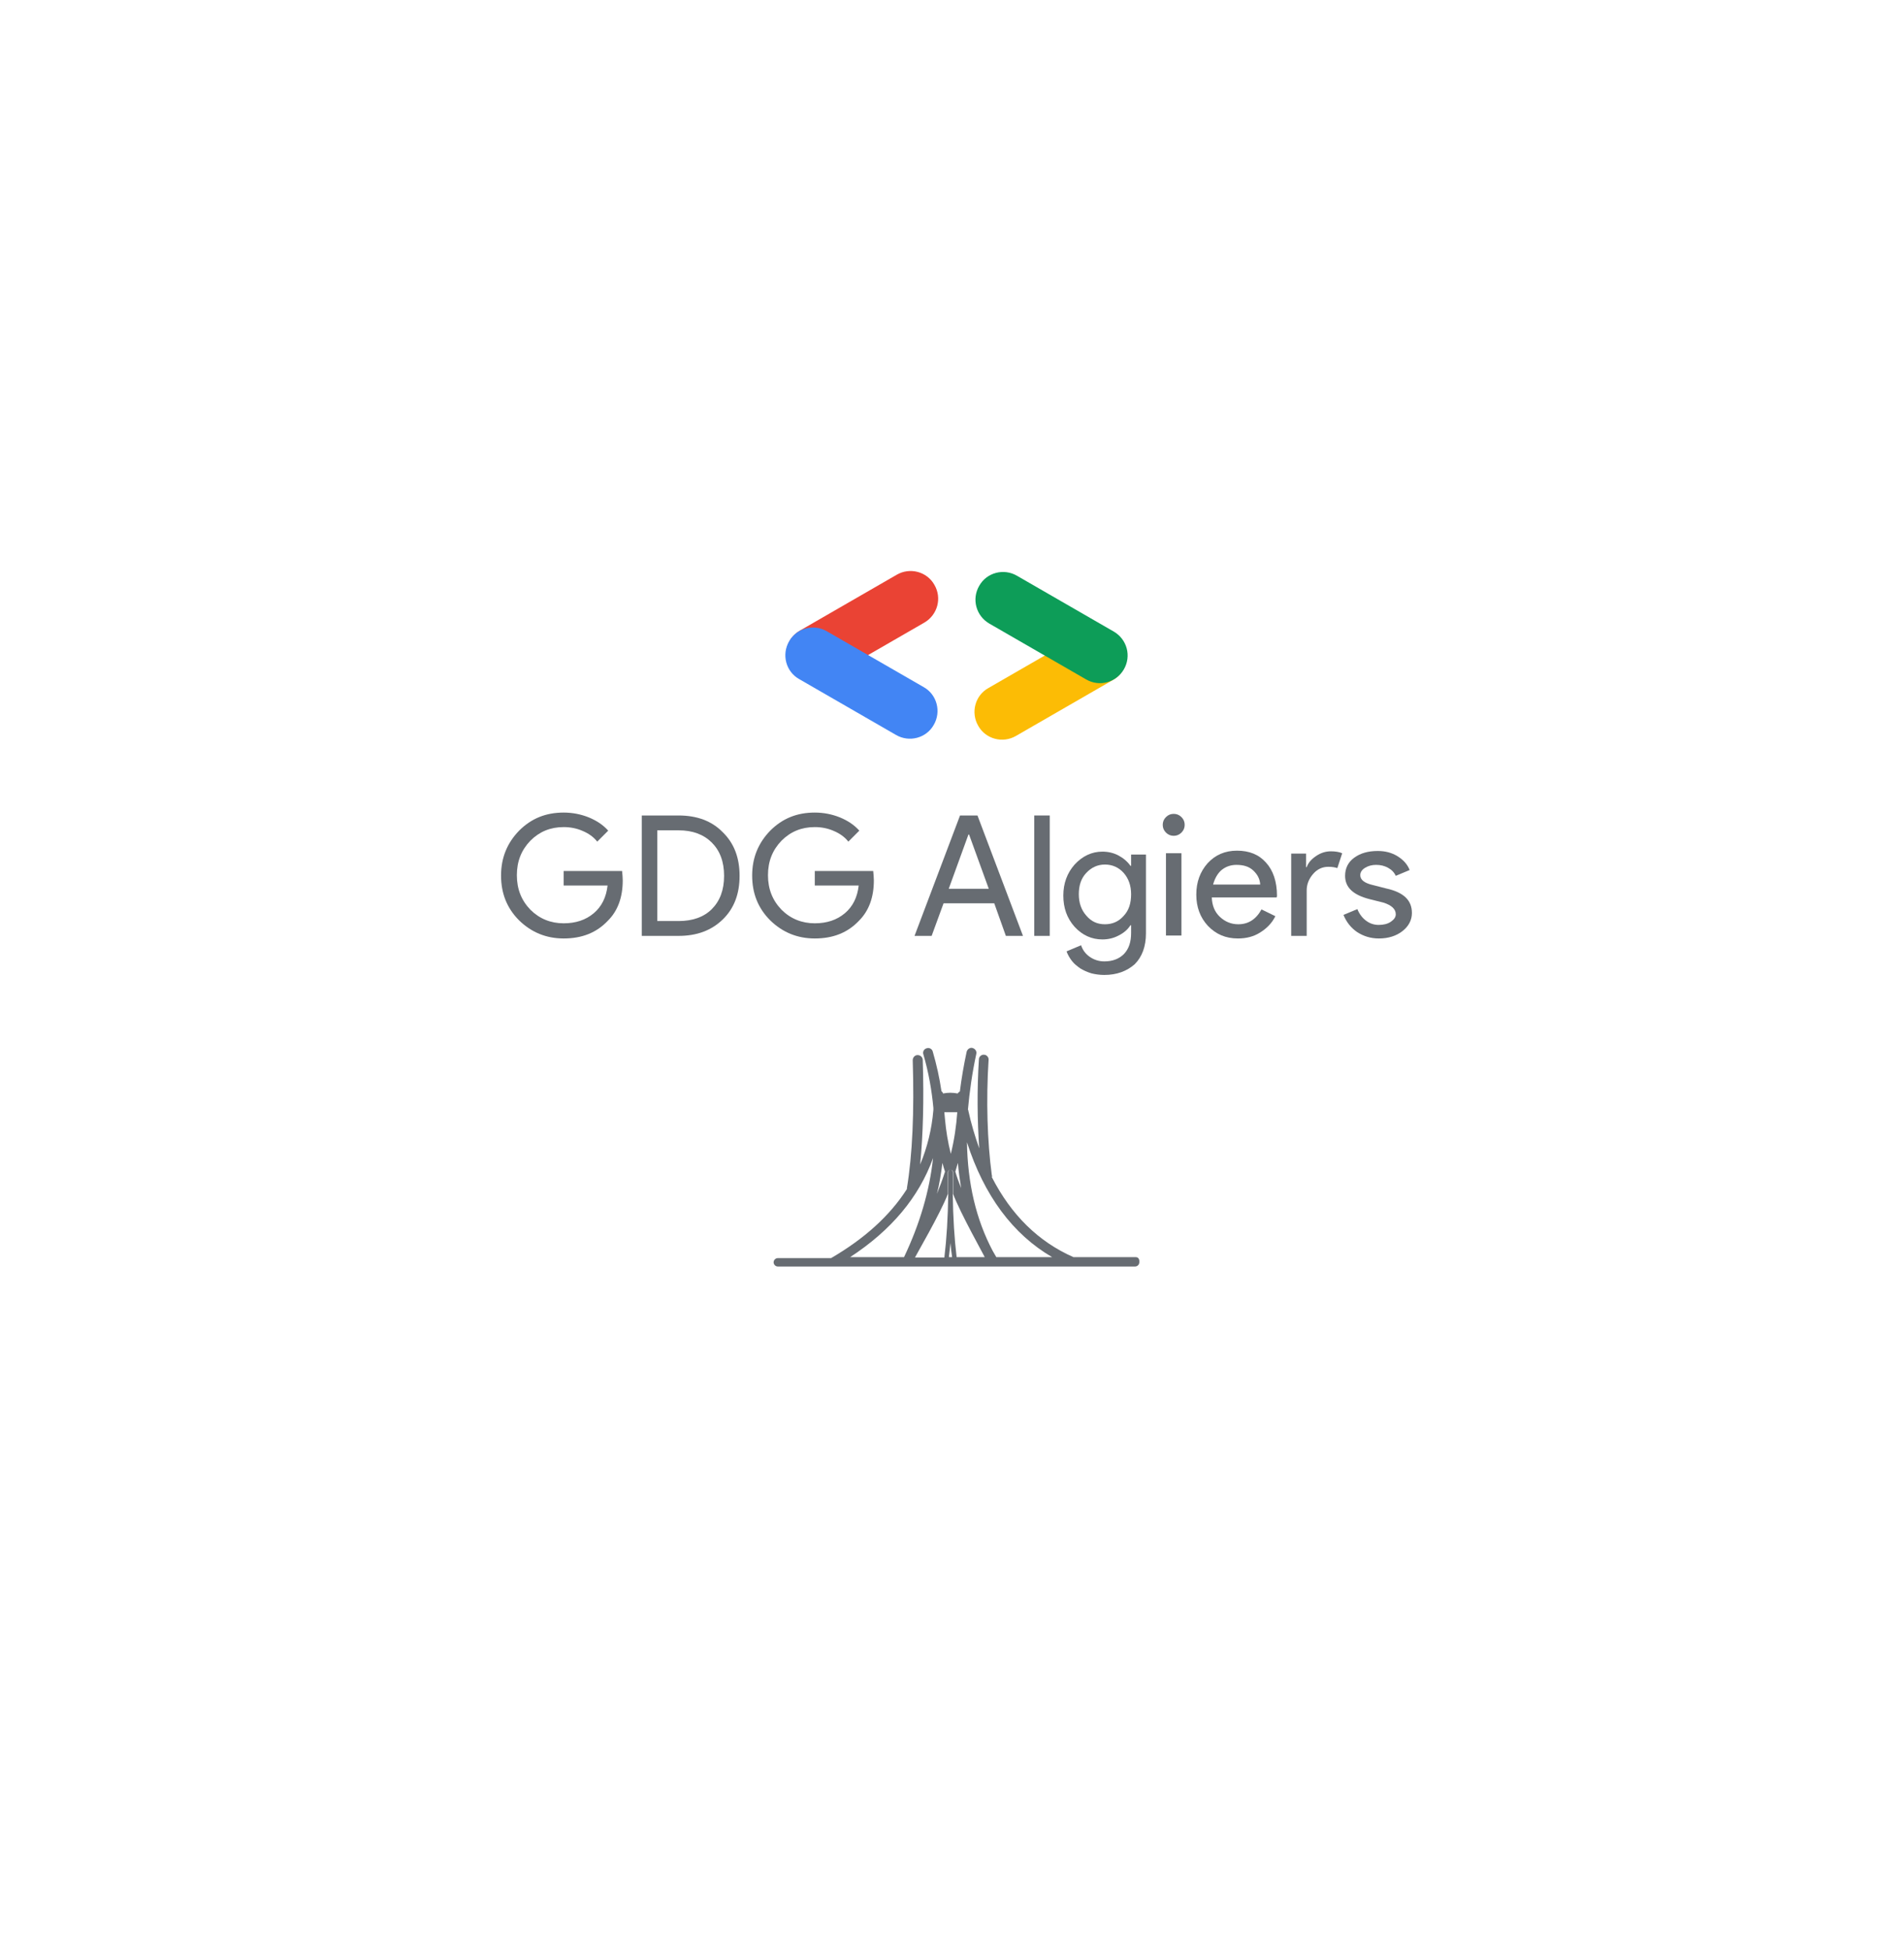<svg width="209" height="214" viewBox="0 0 209 214" fill="none" xmlns="http://www.w3.org/2000/svg">
<g filter="url(#filter0_d_1174_35)">
<path d="M187.109 110.569C187.109 122.131 184.496 133.544 179.467 143.955C174.438 154.367 167.121 163.507 158.064 170.694C149.006 177.881 138.442 182.929 127.16 185.461C115.879 187.992 104.171 187.943 92.911 185.315" stroke-width="1.5"/>
</g>
<g filter="url(#filter1_dddd_1174_35)">
<rect x="31" y="26.669" width="147" height="147" rx="73.5" fill="white"/>
</g>
<g filter="url(#filter2_d_1174_35)">
<path d="M15.979 100.64C15.979 87.761 18.889 75.047 24.492 63.45C30.094 51.852 38.245 41.67 48.334 33.664C58.423 25.658 70.191 20.035 82.758 17.215C95.326 14.395 108.368 14.45 120.91 17.378" stroke-width="1.5"/>
</g>
<path fill-rule="evenodd" clip-rule="evenodd" d="M98.421 63.086L87.792 69.215C86.339 70.065 85.843 71.908 86.693 73.36C87.544 74.813 89.386 75.309 90.839 74.459L101.468 68.329C102.92 67.479 103.416 65.636 102.566 64.184C101.751 62.731 99.873 62.235 98.421 63.086Z" fill="#EA4334"/>
<path fill-rule="evenodd" clip-rule="evenodd" d="M101.396 75.415L90.767 69.286C89.315 68.435 87.437 68.931 86.622 70.384C85.772 71.837 86.268 73.715 87.72 74.529L98.35 80.659C99.802 81.509 101.68 81.013 102.495 79.561C103.345 78.108 102.849 76.23 101.396 75.415Z" fill="#4285F4"/>
<path fill-rule="evenodd" clip-rule="evenodd" d="M108.482 75.522L119.111 69.392C120.564 68.542 122.442 69.038 123.257 70.49C124.107 71.943 123.611 73.821 122.158 74.636L111.529 80.765C110.076 81.615 108.199 81.12 107.384 79.667C106.533 78.214 107.029 76.336 108.482 75.522Z" fill="#FCBC05"/>
<path fill-rule="evenodd" clip-rule="evenodd" d="M111.636 63.192L122.265 69.321C123.717 70.171 124.213 72.014 123.363 73.466C122.513 74.919 120.67 75.415 119.218 74.565L108.589 68.435C107.136 67.585 106.64 65.743 107.49 64.29C108.305 62.837 110.183 62.341 111.636 63.192Z" fill="#0D9D58"/>
<path d="M68.357 96.621C68.357 98.464 67.826 99.952 66.727 101.05C65.487 102.361 63.893 102.999 61.873 102.999C59.96 102.999 58.33 102.326 56.984 101.015C55.638 99.668 55 98.039 55 96.09C55 94.141 55.673 92.512 56.984 91.165C58.33 89.819 59.925 89.181 61.873 89.181C62.83 89.181 63.751 89.358 64.637 89.713C65.487 90.067 66.196 90.528 66.763 91.165L65.558 92.37C65.168 91.874 64.637 91.484 63.964 91.201C63.326 90.917 62.617 90.775 61.873 90.775C60.421 90.775 59.216 91.272 58.224 92.264C57.232 93.291 56.736 94.531 56.736 96.055C56.736 97.578 57.232 98.818 58.224 99.846C59.216 100.838 60.456 101.334 61.873 101.334C63.184 101.334 64.283 100.979 65.168 100.235C66.054 99.491 66.55 98.464 66.692 97.188H61.873V95.594H68.286C68.322 95.984 68.357 96.303 68.357 96.621Z" fill="#676C72"/>
<path d="M70.447 102.716V89.5H74.486C76.506 89.5 78.136 90.102 79.34 91.343C80.58 92.547 81.183 94.141 81.183 96.126C81.183 98.11 80.58 99.704 79.34 100.909C78.1 102.113 76.506 102.716 74.486 102.716H70.447ZM72.148 91.13V101.086H74.486C76.01 101.086 77.25 100.661 78.136 99.775C79.021 98.889 79.482 97.684 79.482 96.126C79.482 94.567 79.021 93.362 78.136 92.476C77.25 91.591 76.045 91.13 74.486 91.13H72.148Z" fill="#676C72"/>
<path d="M95.922 96.621C95.922 98.464 95.39 99.952 94.292 101.05C93.052 102.361 91.457 102.999 89.438 102.999C87.525 102.999 85.895 102.326 84.549 101.015C83.202 99.668 82.564 98.039 82.564 96.09C82.564 94.141 83.238 92.512 84.549 91.165C85.895 89.819 87.489 89.181 89.438 89.181C90.394 89.181 91.316 89.358 92.201 89.713C93.052 90.067 93.76 90.528 94.327 91.165L93.123 92.37C92.733 91.874 92.201 91.484 91.528 91.201C90.891 90.917 90.182 90.775 89.438 90.775C87.985 90.775 86.781 91.272 85.789 92.264C84.797 93.291 84.3 94.531 84.3 96.055C84.3 97.578 84.797 98.818 85.789 99.846C86.781 100.838 88.021 101.334 89.438 101.334C90.749 101.334 91.847 100.979 92.733 100.235C93.619 99.491 94.115 98.464 94.256 97.188H89.438V95.594H95.851C95.886 95.984 95.922 96.303 95.922 96.621Z" fill="#676C72"/>
<path d="M102.265 102.716H100.387L105.382 89.5H107.296L112.291 102.716H110.413L109.138 99.137H103.575L102.265 102.716ZM106.304 91.591L104.142 97.543H108.536L106.374 91.591H106.304Z" fill="#676C72"/>
<path d="M115.231 89.5V102.716H113.53V89.5H115.231Z" fill="#676C72"/>
<path d="M121.219 107.003C120.723 107.003 120.227 106.932 119.802 106.825C119.342 106.684 118.952 106.506 118.598 106.294C118.243 106.046 117.924 105.798 117.676 105.479C117.428 105.16 117.216 104.806 117.074 104.416L118.668 103.743C118.846 104.274 119.164 104.7 119.625 105.018C120.086 105.337 120.617 105.514 121.219 105.514C122.141 105.514 122.849 105.231 123.381 104.7C123.912 104.133 124.16 103.389 124.16 102.397V101.546H124.089C123.77 102.042 123.345 102.397 122.778 102.68C122.247 102.963 121.645 103.105 121.007 103.105C119.838 103.105 118.81 102.645 117.96 101.723C117.109 100.767 116.72 99.633 116.72 98.287C116.72 96.94 117.145 95.806 117.96 94.885C118.81 93.964 119.838 93.468 121.007 93.468C121.645 93.468 122.247 93.61 122.778 93.893C123.31 94.177 123.77 94.567 124.089 95.027H124.16V93.787H125.79V102.432C125.79 103.885 125.365 105.018 124.55 105.833C123.699 106.577 122.601 107.003 121.219 107.003ZM121.29 101.44C122.141 101.44 122.814 101.121 123.345 100.519C123.912 99.916 124.16 99.137 124.16 98.145C124.16 97.188 123.877 96.409 123.345 95.806C122.814 95.204 122.105 94.885 121.29 94.885C120.475 94.885 119.802 95.204 119.235 95.806C118.668 96.409 118.42 97.188 118.42 98.145C118.42 99.102 118.704 99.881 119.235 100.483C119.802 101.157 120.475 101.44 121.29 101.44Z" fill="#676C72"/>
<path d="M130.041 90.527C130.041 90.846 129.935 91.13 129.687 91.378C129.439 91.626 129.155 91.732 128.836 91.732C128.518 91.732 128.234 91.626 127.986 91.378C127.738 91.13 127.632 90.846 127.632 90.527C127.632 90.208 127.738 89.925 127.986 89.677C128.234 89.429 128.518 89.323 128.836 89.323C129.155 89.323 129.439 89.429 129.687 89.677C129.935 89.925 130.041 90.208 130.041 90.527ZM129.687 93.645V102.68H127.986V93.645H129.687Z" fill="#676C72"/>
<path d="M135.887 102.999C134.541 102.999 133.478 102.538 132.592 101.617C131.742 100.696 131.316 99.562 131.316 98.18C131.316 96.799 131.742 95.665 132.556 94.744C133.407 93.822 134.47 93.362 135.781 93.362C137.127 93.362 138.19 93.787 138.969 94.673C139.749 95.523 140.174 96.763 140.174 98.322L140.139 98.499H133.017C133.052 99.385 133.336 100.094 133.903 100.625C134.47 101.156 135.143 101.44 135.922 101.44C137.021 101.44 137.871 100.908 138.473 99.81L139.997 100.554C139.607 101.334 139.04 101.901 138.296 102.361C137.623 102.786 136.808 102.999 135.887 102.999ZM133.159 97.082H138.332C138.296 96.444 138.013 95.948 137.552 95.523C137.092 95.098 136.489 94.921 135.71 94.921C135.072 94.921 134.505 95.133 134.045 95.523C133.619 95.913 133.336 96.444 133.159 97.082Z" fill="#676C72"/>
<path d="M143.434 102.715H141.733V93.681H143.363V95.169H143.434C143.611 94.673 143.966 94.283 144.497 93.929C145.028 93.575 145.56 93.433 146.091 93.433C146.587 93.433 147.013 93.504 147.331 93.645L146.8 95.275C146.587 95.204 146.268 95.133 145.808 95.133C145.17 95.133 144.603 95.381 144.143 95.913C143.682 96.444 143.434 97.047 143.434 97.72V102.715Z" fill="#676C72"/>
<path d="M154.984 100.2C154.984 100.979 154.63 101.652 153.956 102.184C153.283 102.715 152.397 102.999 151.37 102.999C150.449 102.999 149.669 102.751 148.961 102.29C148.288 101.83 147.792 101.192 147.473 100.412L148.996 99.775C149.209 100.306 149.528 100.731 149.953 101.05C150.378 101.369 150.839 101.511 151.335 101.511C151.866 101.511 152.327 101.404 152.681 101.156C153.035 100.908 153.212 100.66 153.212 100.342C153.212 99.775 152.752 99.35 151.866 99.066L150.307 98.676C148.536 98.216 147.65 97.401 147.65 96.125C147.65 95.311 147.969 94.637 148.642 94.141C149.315 93.645 150.165 93.397 151.228 93.397C152.043 93.397 152.752 93.574 153.39 93.964C154.027 94.354 154.488 94.85 154.736 95.488L153.212 96.125C153.035 95.736 152.752 95.452 152.362 95.24C151.972 95.027 151.547 94.921 151.051 94.921C150.591 94.921 150.201 95.027 149.846 95.24C149.492 95.452 149.315 95.736 149.315 96.055C149.315 96.586 149.811 96.94 150.768 97.153L152.149 97.507C154.098 97.932 154.984 98.818 154.984 100.2Z" fill="#676C72"/>
<path d="M124.672 137.975H117.834C113.972 136.274 110.996 133.334 108.87 129.188C108.905 129.118 108.905 129.047 108.87 128.976C108.374 125.256 108.232 120.756 108.516 116.327C108.551 116.044 108.303 115.76 108.019 115.76C107.736 115.725 107.453 115.973 107.453 116.256C107.24 119.587 107.275 122.988 107.488 126.035C107.027 124.724 106.602 123.342 106.283 121.854C106.283 121.819 106.283 121.783 106.248 121.783C106.425 119.835 106.709 117.78 107.169 115.654C107.24 115.371 107.027 115.087 106.744 115.016C106.461 114.945 106.177 115.158 106.106 115.441C105.787 116.93 105.539 118.382 105.362 119.799C105.256 119.835 105.185 119.941 105.114 120.012C104.583 119.906 104.051 119.906 103.52 120.012C103.484 119.906 103.449 119.835 103.343 119.764C103.13 118.311 102.811 116.859 102.386 115.406C102.315 115.123 101.996 114.945 101.713 115.052C101.429 115.123 101.252 115.441 101.359 115.725C101.925 117.674 102.28 119.658 102.457 121.606C102.457 121.642 102.457 121.677 102.457 121.713C102.457 121.713 102.457 121.713 102.457 121.748C102.457 121.783 102.457 121.819 102.457 121.819C102.28 123.945 101.784 125.929 101.004 127.807C101.323 124.582 101.429 120.721 101.288 116.327C101.288 116.044 101.04 115.796 100.721 115.796C100.437 115.796 100.189 116.044 100.189 116.363C100.367 122.031 100.154 126.744 99.552 130.393C99.552 130.428 99.552 130.464 99.552 130.499C97.674 133.44 94.875 135.956 91.225 138.081H85.379C85.132 138.081 84.919 138.294 84.919 138.542C84.919 138.79 85.132 139.003 85.379 139.003H89.56H91.828H98.772H98.879H99.977H100.083H100.615H103.449H103.98H104.512H105.043H107.807H108.338H108.516H108.586H109.685H109.791H117.09H120.207H124.601C124.849 139.003 125.061 138.79 125.061 138.542C125.097 138.152 124.92 137.975 124.672 137.975ZM105.15 127.629C105.22 128.586 105.362 129.507 105.504 130.393C105.256 129.791 105.043 129.188 104.866 128.586C104.972 128.267 105.043 127.948 105.15 127.629ZM103.591 121.5C103.591 121.606 103.591 121.677 103.626 121.783C103.626 121.89 103.626 121.961 103.662 122.067H105.079C104.972 123.555 104.76 125.078 104.37 126.637C104.051 125.362 103.839 124.086 103.732 122.846C103.697 122.598 103.697 122.35 103.662 122.102C103.662 121.996 103.662 121.925 103.662 121.819C103.591 121.677 103.591 121.606 103.591 121.5ZM103.449 127.629C103.52 127.948 103.626 128.267 103.732 128.586C103.484 129.401 103.166 130.216 102.847 131.031C103.13 129.897 103.307 128.763 103.449 127.629ZM99.233 137.975H93.316C97.816 135.034 100.863 131.42 102.421 127.098C102.032 130.712 100.969 134.326 99.233 137.975ZM104.158 137.975C104.228 137.479 104.264 136.948 104.335 136.416C104.37 136.948 104.441 137.479 104.512 137.975H104.158ZM108.09 137.975H107.842H105.008C104.76 135.92 104.618 133.617 104.583 131.031V130.995C104.583 130.818 104.583 130.606 104.583 130.428C104.583 130.145 104.583 129.826 104.583 129.543C104.583 129.259 104.583 128.976 104.583 128.657C104.583 128.515 104.476 128.373 104.335 128.373C104.193 128.373 104.087 128.48 104.087 128.657C104.087 128.976 104.087 129.259 104.087 129.578C104.087 129.862 104.087 130.145 104.087 130.428C104.087 130.606 104.087 130.818 104.087 130.995V131.031C104.051 133.653 103.91 135.956 103.662 138.011H100.756H100.544H100.437C100.544 137.763 103.201 133.227 104.051 131.031C104.051 130.854 104.051 130.641 104.051 130.428C104.051 130.145 104.051 129.826 104.051 129.543C104.051 129.259 104.051 128.976 104.051 128.657C104.051 128.515 104.158 128.373 104.335 128.373C104.476 128.373 104.618 128.48 104.618 128.657C104.618 128.94 104.618 129.224 104.618 129.507C104.618 129.826 104.618 130.145 104.618 130.428C104.618 130.641 104.618 130.854 104.618 131.031C105.398 133.121 108.09 137.904 108.09 137.975ZM109.401 137.975H109.366C109.224 137.763 109.118 137.514 108.976 137.302C107.134 133.83 106.213 129.862 106.142 125.362C108.019 131.208 111.173 135.46 115.495 137.975H109.401Z" fill="#676C72"/>
<defs>
<filter id="filter0_d_1174_35" x="77.74" y="97.069" width="131.118" height="113.505" filterUnits="userSpaceOnUse" color-interpolation-filters="sRGB">
<feFlood flood-opacity="0" result="BackgroundImageFix"/>
<feColorMatrix in="SourceAlpha" type="matrix" values="0 0 0 0 0 0 0 0 0 0 0 0 0 0 0 0 0 0 127 0" result="hardAlpha"/>
<feOffset dx="3" dy="4.5"/>
<feGaussianBlur stdDeviation="9"/>
<feComposite in2="hardAlpha" operator="out"/>
<feColorMatrix type="matrix" values="0 0 0 0 1 0 0 0 0 1 0 0 0 0 1 0 0 0 0.56 0"/>
<feBlend mode="normal" in2="BackgroundImageFix" result="effect1_dropShadow_1174_35"/>
<feBlend mode="normal" in="SourceGraphic" in2="effect1_dropShadow_1174_35" result="shape"/>
</filter>
<filter id="filter1_dddd_1174_35" x="26" y="24.669" width="176" height="189" filterUnits="userSpaceOnUse" color-interpolation-filters="sRGB">
<feFlood flood-opacity="0" result="BackgroundImageFix"/>
<feColorMatrix in="SourceAlpha" type="matrix" values="0 0 0 0 0 0 0 0 0 0 0 0 0 0 0 0 0 0 127 0" result="hardAlpha"/>
<feOffset dx="1" dy="2"/>
<feGaussianBlur stdDeviation="2"/>
<feColorMatrix type="matrix" values="0 0 0 0 0 0 0 0 0 0 0 0 0 0 0 0 0 0 0.05 0"/>
<feBlend mode="normal" in2="BackgroundImageFix" result="effect1_dropShadow_1174_35"/>
<feColorMatrix in="SourceAlpha" type="matrix" values="0 0 0 0 0 0 0 0 0 0 0 0 0 0 0 0 0 0 127 0" result="hardAlpha"/>
<feOffset dx="3" dy="7"/>
<feGaussianBlur stdDeviation="4"/>
<feColorMatrix type="matrix" values="0 0 0 0 0 0 0 0 0 0 0 0 0 0 0 0 0 0 0.04 0"/>
<feBlend mode="normal" in2="effect1_dropShadow_1174_35" result="effect2_dropShadow_1174_35"/>
<feColorMatrix in="SourceAlpha" type="matrix" values="0 0 0 0 0 0 0 0 0 0 0 0 0 0 0 0 0 0 127 0" result="hardAlpha"/>
<feOffset dx="7" dy="16"/>
<feGaussianBlur stdDeviation="5"/>
<feColorMatrix type="matrix" values="0 0 0 0 0 0 0 0 0 0 0 0 0 0 0 0 0 0 0.03 0"/>
<feBlend mode="normal" in2="effect2_dropShadow_1174_35" result="effect3_dropShadow_1174_35"/>
<feColorMatrix in="SourceAlpha" type="matrix" values="0 0 0 0 0 0 0 0 0 0 0 0 0 0 0 0 0 0 127 0" result="hardAlpha"/>
<feOffset dx="12" dy="28"/>
<feGaussianBlur stdDeviation="6"/>
<feColorMatrix type="matrix" values="0 0 0 0 0 0 0 0 0 0 0 0 0 0 0 0 0 0 0.01 0"/>
<feBlend mode="normal" in2="effect3_dropShadow_1174_35" result="effect4_dropShadow_1174_35"/>
<feBlend mode="normal" in="SourceGraphic" in2="effect4_dropShadow_1174_35" result="shape"/>
</filter>
<filter id="filter2_d_1174_35" x="0.229" y="0.89" width="141.852" height="122.25" filterUnits="userSpaceOnUse" color-interpolation-filters="sRGB">
<feFlood flood-opacity="0" result="BackgroundImageFix"/>
<feColorMatrix in="SourceAlpha" type="matrix" values="0 0 0 0 0 0 0 0 0 0 0 0 0 0 0 0 0 0 127 0" result="hardAlpha"/>
<feOffset dx="3" dy="4.5"/>
<feGaussianBlur stdDeviation="9"/>
<feComposite in2="hardAlpha" operator="out"/>
<feColorMatrix type="matrix" values="0 0 0 0 1 0 0 0 0 1 0 0 0 0 1 0 0 0 0.56 0"/>
<feBlend mode="normal" in2="BackgroundImageFix" result="effect1_dropShadow_1174_35"/>
<feBlend mode="normal" in="SourceGraphic" in2="effect1_dropShadow_1174_35" result="shape"/>
</filter>
</defs>
</svg>